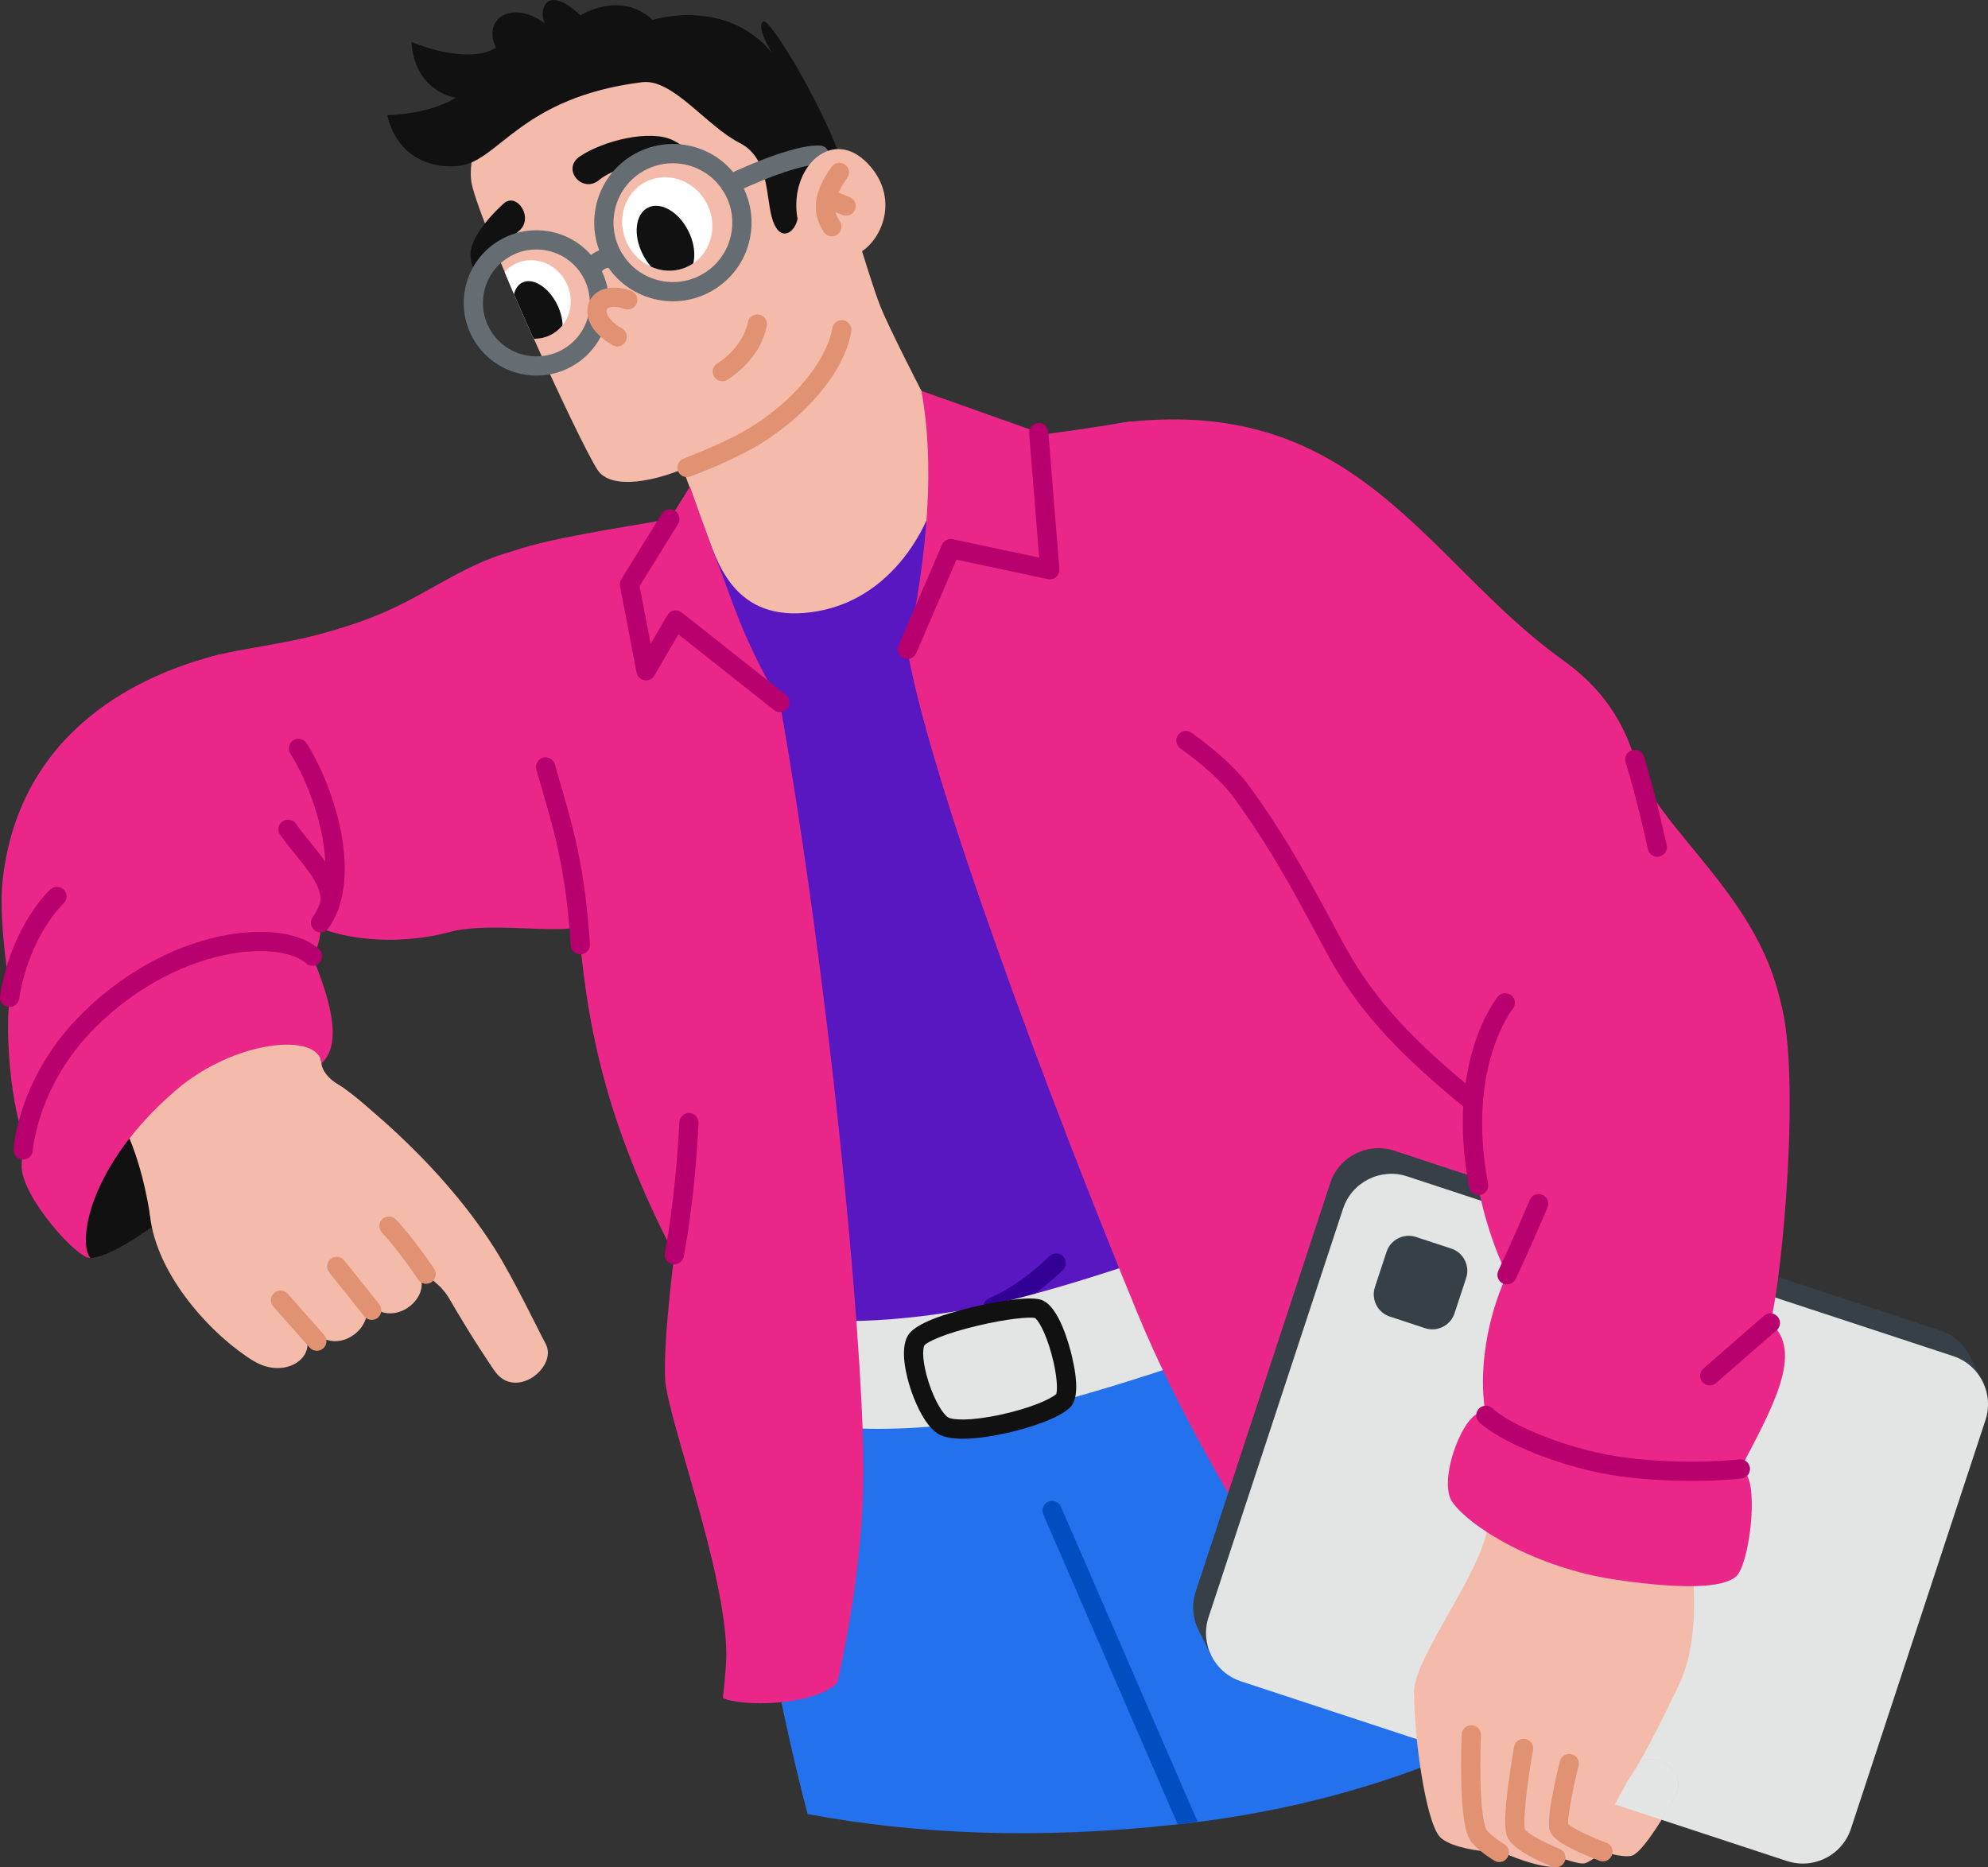 <svg height="1456.284" viewBox="0 0 1550.323 1456.284" width="1550.323" xmlns="http://www.w3.org/2000/svg" xmlns:xlink="http://www.w3.org/1999/xlink"><rect x="0" y="0" width="1550.323" height="1456.284" fill="#333333" stroke="none"/><clipPath id="a"><path d="m384.499 189.958c9.053 23.368 23.355 56.092 36.671 85.437 19.349 42.64 53.218-24.853 40.99-57.076-18.87-49.725-84.161-45.14-77.661-28.36z"/></clipPath><clipPath id="b"><ellipse cx="415.737" cy="233.638" rx="29.217" ry="30.986" transform="matrix(.894 -.447 .447 .894 -60.592 210.521)"/></clipPath><clipPath id="c"><ellipse cx="520.609" cy="174.719" rx="34.768" ry="36.874" transform="matrix(.894 -.447 .447 .894 -23.186 251.191)"/></clipPath><path d="m1255.166 1302.483c-85.94 58.56-192.43 102.12-321.17 118.48-3.16.4-6.32.78-9.5 1.15-2.02.23-4.04.46-6.06.68-109.05 12.07-203.7 7.73-288.6-7.97-19.68-74.37-66.16-275.62-32.58-384.79 25.66-85.18 418.17-194.11 494.63-121.63 39.53 37.48 65.32 91.811 102.81 188.09 16.07 41.26 51.11 170.97 60.47 205.99z" fill="#2471ed"/><path d="m933.996 1420.964c-3.16.4-6.32.78-9.5 1.15-2.02.23-4.04.46-6.06.68l-104.84-241.75c-1.65-3.8.09-8.21 3.89-9.86s8.22.1 9.87 3.9z" fill="#004ebf"/><path d="m566.383 396.483c-29.256 11.175-148.674 48.472-144.675 78.28 3.998 29.808 106.162 518.095 175.549 555.272s141.252 3.581 176.867-10.537c37.123 8.32 114.019-10.015 166.647-42.818 0 0 147.283-26.352 151.114-68.277 7.391-80.871-69.612-195.631-116.761-341.38-23.84-73.697-70.659-200.017-108.573-214.965-37.913-14.948-116.937 16.313-116.937 16.313z" fill="#5917c1"/><path d="m774.126 1027c-2.935 0-5.72-1.733-6.923-4.61-1.597-3.822.206-8.215 4.027-9.812 24.816-10.373 46.915-32.61 47.135-32.833 2.909-2.949 7.657-2.983 10.606-.074 2.949 2.908 2.982 7.657.074 10.606-.986 1-24.464 24.619-52.03 36.141-.945.395-1.926.582-2.89.582z" fill="#330096"/><path d="m718.557 304.857s-25.237-48.854-31.979-65.874c-9.542-24.089-30.859-98.939-30.859-98.939-26.965-40.751-95.377-.512-136.129 26.452-40.751 26.965-51.928 79.859-15.963 120.611 0 0 36.378 98.778 48.453 131.722 9.1 24.829 24.414 68.575 85.352 57.884 63.382-11.12 92.853-75.424 95.826-107.949 1.931-21.124-1.836-44.467-14.7-63.908z" fill="#f4bbab"/><path d="m367.388 140.35c2.414 25.764 84.95 206.288 98.894 226.547 19.866 28.864 130.881-14.478 184.391-97.62 30.584-47.521-10.111-163.7-73.827-208.112-79.092-55.13-216.286 6.314-209.459 79.185z" fill="#f4bbab"/><path d="m404.711 180.113c11.991-10.01-1.545-30.339-11.701-21.551-6.384 5.524-25.699 24.684-26.059 39.331-.234 9.498 4.064 18.479 11.683 8.697s14.577-16.877 26.076-26.477z" fill="#111"/><path d="m467.076 140.521c-13.149 10.62-29.521-8.749-14.791-18.598 18.706-12.508 54.993-21.116 72.39-12.586 17.396 8.53 15.418 17.373 3.014 16.997s-42.996-.042-60.612 14.186z" fill="#111"/><path d="m622.19 169.661c-1.849 11.809-13.417 19.612-19.392 2.77s-1.881-48.712-25.943-60.926c-26.117-13.257-52.19-50.396-76.129-47.404-94.526 11.812-111.434 61.279-142.359 65.229-18.339 2.343-48.039-3.94-56.384-39.584 0 0 31.955-.114 53.508-13.553 0 0-31.88-3.936-34.647-43.5 0 0 42.4 18.542 65.951 4.634-11.106-23.325 13.029-37.699 38.056-19.13-5.167-10.654 1.273-31.468 27.78-6.161 0 0 30.757-20.059 56.371 3.509 0 0 56.693-18.177 93.029 25.66 0 0-12.988-20.752-6.765-24.501 6.224-3.749 69.641 104.404 66.021 136.135s-39.099 16.823-39.099 16.823z" fill="#111"/><path d="m524.867 234.982c-3.974 0-7.977-.387-11.964-1.172-16.074-3.162-29.955-12.394-39.085-25.996s-12.417-29.945-9.256-46.02c3.162-16.074 12.395-29.955 25.996-39.085 13.602-9.13 29.945-12.417 46.02-9.256 16.074 3.162 29.955 12.394 39.085 25.996s12.417 29.945 9.256 46.019c-3.162 16.074-12.395 29.955-25.996 39.085-10.228 6.866-22.007 10.427-34.055 10.427zm-.197-107.667c-8.878 0-17.844 2.54-25.752 7.849-21.212 14.239-26.885 43.079-12.646 64.291 6.897 10.275 17.383 17.25 29.526 19.638 12.144 2.389 24.49-.095 34.764-6.992 10.275-6.897 17.25-17.384 19.638-29.526s-.094-24.489-6.992-34.764c-8.93-13.302-23.606-20.495-38.538-20.495z" fill="#656c72"/><path d="m418.404 292.919c-18.268 0-36.219-8.797-47.144-25.072-8.438-12.57-11.476-27.673-8.554-42.527s11.454-27.682 24.023-36.12c12.57-8.438 27.673-11.475 42.527-8.553s27.682 11.454 36.12 24.023c17.418 25.948 10.478 61.229-15.47 78.647-9.674 6.493-20.645 9.602-31.503 9.602zm-.172-98.35c-8.188 0-16.191 2.42-23.142 7.086-9.243 6.205-15.517 15.637-17.666 26.561-2.148 10.923.085 22.029 6.29 31.272 12.808 19.081 38.752 24.183 57.833 11.376 19.081-12.808 24.184-38.752 11.376-57.833-6.205-9.243-15.637-15.517-26.561-17.665-2.708-.533-5.43-.796-8.13-.796z" fill="#656c72"/><path d="m461.423 219.725c-.192 0-.386-.008-.581-.022-4.13-.316-7.222-3.92-6.905-8.051.675-8.814 7.967-14.848 14.895-16.918 6.928-2.069 13.5-.415 17.152 4.319 2.53 3.28 1.921 7.99-1.358 10.519-3.055 2.356-7.349 1.99-9.967-.719h-.019c-.761 0-2.354.325-3.874 1.41-1.112.794-1.813 1.741-1.873 2.533-.301 3.935-3.588 6.928-7.47 6.928z" fill="#656c72"/><path d="m569.44 151.13c-2.792 0-5.473-1.566-6.764-4.251-1.795-3.733-.225-8.214 3.508-10.01 23.799-11.446 57.307-24.426 73.396-23.349 4.133.277 7.258 3.852 6.981 7.985-.278 4.133-3.858 7.259-7.985 6.981-10.365-.697-38.063 8.516-65.892 21.9-1.048.504-2.155.743-3.245.743z" fill="#656c72"/><path d="m621.2 165.151c-3.204-36.641 28.618-65.955 55.711-37.396 27.093 28.558 8.785 66.201-13.272 72.292s-40.406-11.653-42.439-34.895z" fill="#f4bbab"/><path d="m648.719 184.328c-2.416 0-4.787-1.164-6.234-3.321-10.047-14.967-8.073-31.636 6.038-50.961 2.442-3.345 7.134-4.078 10.48-1.634 3.345 2.443 4.077 7.135 1.634 10.48-13.095 17.934-9.924 27.46-5.698 33.755 2.309 3.439 1.392 8.099-2.047 10.407-1.283.861-2.736 1.274-4.173 1.274z" fill="#e09273"/><path d="m659.853 168.22c-.953 0-1.92-.183-2.856-.568l-14.19-5.851c-3.83-1.579-5.654-5.963-4.075-9.793 1.579-3.829 5.962-5.653 9.792-4.075l14.19 5.851c3.83 1.579 5.654 5.963 4.075 9.793-1.193 2.894-3.989 4.643-6.937 4.643z" fill="#e09273"/><path d="m563.311 297.305c-2.497 0-4.938-1.246-6.362-3.517-2.2-3.51-1.139-8.138 2.371-10.338 9.699-6.08 21.076-17.731 23.921-32.196.799-4.065 4.743-6.71 8.807-5.911s6.711 4.742 5.911 8.806c-4.743 24.113-24.675 38.251-30.671 42.01-1.238.776-2.616 1.146-3.977 1.146z" fill="#e09273"/><path d="m535.725 372.123c-3.049 0-5.915-1.873-7.035-4.899-1.438-3.885.546-8.199 4.431-9.637.329-.122 33.13-12.322 53.043-24.82 38.739-24.314 59.509-56.084 62.908-76.785.671-4.088 4.53-6.857 8.616-6.186 4.087.671 6.856 4.529 6.186 8.616-4.814 29.32-32.187 63.493-69.736 87.06-21.238 13.329-54.41 25.664-55.812 26.183-.857.317-1.737.468-2.601.468z" fill="#e09273"/><g clip-path="url(#a)"><ellipse cx="415.737" cy="233.638" fill="#fff" rx="29.217" ry="30.986" transform="matrix(.894 -.447 .447 .894 -60.592 210.521)"/><g clip-path="url(#b)"><ellipse cx="419.694" cy="244.848" fill="#111" rx="16.702" ry="27.279" transform="matrix(.894 -.447 .447 .894 -65.187 213.473)"/></g></g><ellipse cx="520.609" cy="174.719" fill="#fff" rx="34.768" ry="36.874" transform="matrix(.894 -.447 .447 .894 -23.186 251.191)"/><g clip-path="url(#c)"><ellipse cx="519.242" cy="189.202" fill="#111" rx="19.994" ry="30.474" transform="matrix(.894 -.447 .447 .894 -29.805 252.108)"/></g><path d="m489.563 233.849c-25.842-9.199-34.263 14.093-8.21 28.787" fill="#f4bbab"/><path d="m481.346 270.138c-1.248 0-2.513-.312-3.678-.969-18.471-10.418-22.39-24.62-18.081-34.073 3.882-8.513 15.434-14.384 32.49-8.312 3.902 1.389 5.939 5.679 4.55 9.581s-5.678 5.939-9.581 4.551c-8.088-2.879-12.944-1.497-13.812.403-1.189 2.608 1.74 9.111 11.801 14.785 3.608 2.035 4.883 6.609 2.848 10.217-1.378 2.443-3.921 3.817-6.54 3.817z" fill="#e09273"/><path d="m1138.311 969.909c-74.06 48-258.57 112.94-360.59 135.04-79.71 17.26-178.23 8.94-191.97-10.47 1.89-23.23 5.55-45.07 11.51-64.44.51-1.68 1.16-3.38 1.96-5.08 15.48 3.5 67.88 12.11 158.58-4.45 96.72-17.65 281.18-91.41 333.4-112.74.23.21.46.42.68.63 17.42 16.51 32.17 36.3 46.43 61.51z" fill="#e3e5e5"/><path d="m750.811 1122.078c-7.66 0-14.647-1.032-19.304-3.894-11.689-7.184-19.487-29.07-21.599-35.607-2.787-8.625-8.549-29.89-1.884-41.027 4.659-7.786 21.547-15.213 50.194-22.074 4.2-1.006 41.384-9.714 53.638-5.785 13.74 4.407 21.897 34.804 24.069 44.015 4.901 20.778 4.423 34.207-1.419 39.913-8.835 8.629-31.583 16.041-49.925 20.099-8.918 1.973-22.121 4.361-33.77 4.361zm-29.941-72.783c-1.591 2.768-1.613 13.429 3.311 28.67 4.792 14.834 11.264 25.032 15.18 27.439 3.344 2.056 17.285 3.13 41.979-2.333 21.638-4.787 37.482-11.524 42.349-15.87 1.037-2.734 1.01-14.075-3.652-31.113-5.029-18.379-10.89-26.945-12.888-28.151-3.811-1.059-21.198.39-44.603 5.928-26.668 6.31-39.69 12.799-41.676 15.43zm102.718 38.138s0 0 0 0zm-109.129-42.032h.01z" fill="#111"/><path d="m399.056 430.115c-42.756 11.669-70.133 38.077-118.248 54.787s-70.988 16.939-109.698 25.519c-54.354 12.047-65.265 76.364-50.529 103.815 30.083 56.04 91.241 94.239 130.215 109.892 23.15 9.297 62.771 12.703 99.748 2.78 29.466-7.908 78.668.657 97.853-3.449 98.8-21.142 9.407-309.377-49.341-293.344z" fill="#ea2688"/><path d="m449.364 701.212c6.337 76.249 13.544 155.65 76.496 277.324 0 0-8.695 66.831-7.174 96.932s46.927 148.035 47.737 214.042c.131 10.651-2.712 34.709-2.712 34.709 13.763 6.774 69.733 6.774 89.233-11.651 11.344-50.617 20.952-111.799 20.376-172.367-1.011-106.273-27.086-376.863-65.205-592.427-69.278-81.809-72.429-145.605-72.429-145.605-34.062 7.16-102.685 15.768-136.629 27.945-33.944 12.178 43.971 194.848 50.308 271.097z" fill="#ea2688"/><path d="m452.55 744.331c-3.924 0-7.224-3.051-7.478-7.023-3.685-57.746-12.611-88.319-22.061-120.688-1.56-5.343-3.172-10.867-4.737-16.451-1.117-3.989 1.21-8.128 5.199-9.245s8.127 1.21 9.245 5.199c1.542 5.505 3.143 10.989 4.691 16.293 9.263 31.727 18.84 64.534 22.631 123.936.264 4.134-2.874 7.698-7.007 7.962-.163.01-.324.015-.485.015z" fill="#b7006d"/><path d="m525.869 986.036c-.49 0-.986-.048-1.484-.148-4.061-.815-6.692-4.768-5.878-8.829.083-.413 8.322-42.022 11.276-101.932.204-4.137 3.723-7.324 7.86-7.122 4.137.204 7.326 3.723 7.122 7.86-3.013 61.114-11.204 102.418-11.551 104.146-.715 3.562-3.846 6.024-7.345 6.024z" fill="#b7006d"/><path d="m538.063 379.426-47.198 76.26 12.933 67.418 23.157-39.593 81.16 64.263c-31.113-54.321-36.478-78.609-51.197-116.095-6.178-15.733-18.855-52.253-18.855-52.253z" fill="#ea2688"/><path d="m608.11 555.274c-1.631 0-3.273-.529-4.651-1.62l-74.391-58.902-18.797 32.139c-1.578 2.697-4.665 4.133-7.742 3.606-3.08-.528-5.509-2.91-6.098-5.979l-12.933-67.418c-.354-1.847-.001-3.76.988-5.36l31.526-50.938c2.18-3.522 6.801-4.611 10.325-2.43 3.522 2.18 4.61 6.802 2.43 10.324l-29.987 48.451 8.62 44.94 13.078-22.361c1.097-1.875 2.953-3.183 5.088-3.584 2.133-.402 4.339.142 6.042 1.491l81.161 64.263c3.248 2.571 3.795 7.288 1.224 10.536-1.48 1.869-3.672 2.844-5.885 2.844z" fill="#b7006d"/><path d="m878.779 329.147c-48.224 8.126-138.829 19.46-138.829 19.46-1.24 59.266-8.654 87.436-32.368 157.827 17.498 102.575 112.84 356.037 179.389 517.546 30.292 73.518 74.304 149.144 113.27 209.733 86.336-32.306 163.745-76.269 223.826-138.341-40.106-82.494-22.593-189.243-67.631-273.798-16.693-31.34-60.039-54.367-94.343-114.045-56.443-98.193-135.089-386.507-183.314-378.381z" fill="#ea2688"/><path d="m718.557 304.857 91.478 32.487 8.652 106.977-77.226-16.457-33.88 78.57c15.867-75.158 21.526-143.655 10.975-201.576z" fill="#ea2688"/><path d="m707.579 513.935c-.991 0-1.999-.198-2.966-.615-3.804-1.64-5.558-6.053-3.917-9.857l33.88-78.57c1.416-3.284 4.953-5.111 8.45-4.365l67.375 14.358-7.84-96.938c-.334-4.129 2.742-7.746 6.871-8.08 4.126-.336 7.746 2.743 8.08 6.871l8.652 106.977c.191 2.362-.746 4.676-2.526 6.24-1.78 1.563-4.196 2.194-6.513 1.7l-71.211-15.175-31.444 72.922c-1.223 2.836-3.987 4.532-6.891 4.532z" fill="#b7006d"/><path d="m1539.425 1080.847h.003s-10-20.001-10-20.001h-.002c-3.69-7.379-10.206-13.344-18.664-16.128l-425.773-140.157c-16.831-5.54-34.967 3.613-40.508 20.444l-104.877 318.6c-2.757 8.374-1.874 17.071 1.781 24.38h-.003s10 20.001 10 20.001h.002s588.041-207.139 588.041-207.139z" fill="#374047"/><path d="m951.385 1295.486c-2.765 0-5.406-1.535-6.712-4.146l-10-20c-.032-.064-.063-.129-.094-.194-4.619-9.362-5.366-19.966-2.101-29.886l104.877-318.6c6.825-20.732 29.246-32.048 49.977-25.223l425.773 140.157c10.025 3.3 18.159 10.292 22.927 19.701.035.065.069.13.102.196l10 20c.99 1.98 1.055 4.296.177 6.329-.837 1.937-2.449 3.427-4.435 4.114l-587.967 207.112c-.83.297-1.684.44-2.525.44zm-3.208-30.68 6.954 13.907 573.787-202.117-6.108-12.217c-.031-.059-.062-.118-.092-.178-2.953-5.906-8.031-10.295-14.3-12.359l-425.773-140.157c-12.877-4.239-26.8 2.789-31.039 15.665l-104.877 318.6c-2.042 6.202-1.557 12.836 1.365 18.68.029.058.058.116.085.175z" fill="#374047"/><rect fill="#e3e5e5" height="512.418" rx="32.085" transform="matrix(.313 -.95 .95 .313 -269.033 1997.037)" width="399.587" x="1045.611" y="928.207"/><path d="m1405.892 1453.399c-4.164 0-8.347-.665-12.417-2.005l-425.773-140.156c-20.732-6.825-32.047-29.245-25.223-49.978l104.877-318.6c6.826-20.733 29.248-32.047 49.978-25.223l425.772 140.156c10.043 3.306 18.198 10.326 22.962 19.765s5.566 20.17 2.261 30.212l-104.877 318.6c-3.306 10.043-10.325 18.198-19.765 22.962-5.614 2.833-11.685 4.266-17.796 4.266zm-320.917-522.948c-10.33 0-19.969 6.566-23.371 16.9l-104.877 318.599c-4.239 12.876 2.789 26.801 15.665 31.04l425.773 140.156c6.237 2.053 12.901 1.554 18.764-1.404s10.222-8.023 12.275-14.261l104.877-318.599c2.054-6.238 1.555-12.902-1.404-18.764s-8.023-10.222-14.261-12.275l-425.772-140.156c-2.542-.837-5.127-1.235-7.669-1.235z" fill="#e3e5e5"/><rect fill="#374047" height="50.345" rx="10.695" transform="matrix(.313 -.95 .95 .313 -188.71 1739.749)" width="50.345" x="1082.612" y="975.098"/><path d="m1116.996 1036.745c-1.881 0-3.793-.294-5.676-.914l-27.503-9.053c-9.529-3.137-14.73-13.442-11.594-22.972l9.054-27.503c1.52-4.616 4.746-8.365 9.085-10.554 4.338-2.19 9.271-2.558 13.887-1.039l27.503 9.053c4.616 1.52 8.364 4.746 10.554 9.085s2.559 9.271 1.039 13.887l-9.053 27.503c-2.518 7.648-9.652 12.508-17.296 12.508zm-18.435-57.95c-.635 0-1.144.194-1.441.345-.441.223-1.235.76-1.595 1.853l-9.054 27.503c-.551 1.673.362 3.483 2.036 4.034l27.503 9.053c1.672.552 3.483-.362 4.034-2.036l9.053-27.503c.36-1.094.041-1.997-.182-2.438s-.76-1.235-1.854-1.595l-27.503-9.053c-.355-.117-.691-.162-.998-.162z" fill="#374047"/><g fill="#f4bbab"><path d="m1160.108 1190.363 10.386-145.951c8.053-96.76 184.747-82.055 176.694 14.705l-28.028 155.326c-13.075 86.359-172.127 62.279-159.052-24.08z"/><path d="m1160.108 1190.363c-4.338 35.72-57.677 102.575-57.362 129.148.305 25.69 150.053 91.516 163.004 74.456 7.642-10.066 19.915-30.331 43.088-78.904 11.986-25.123 14.633-56.154 10.321-100.62-6.305-65.017-159.052-24.08-159.052-24.08z"/><path d="m1102.747 1319.512c.001 35.952 8.982 99.543 19.688 112.576 10.707 13.033 68.313 17.378 81.612 6.584 5.966-4.842 6.928-47.476 7.312-58.016.962-26.394-35.849-30.505-39.167-3.474-2.285 18.619-3.318 27.03-3.318 27.03l-11.204-.42-.969-48.005-53.955-36.275z"/><path d="m1147.412 1352.989c-3.068 16.585 1.457 70.196 6.6 79.781 5.129 9.558 51.152 26.649 60.635 22.543 6.684-2.895 25.035-29.427 29.66-35.826 13.621-18.846-17.346-42.499-33.013-22.602-14.821 18.821-13.849 16.165-13.849 16.165l-8.072-6.208 4.918-41.594-46.879-12.258z"/><path d="m1188.133 1363.637c-3.787 14.067-8.333 60.448-5.448 66.671s45.73 25.449 53.684 22.734 28.803-21.515 34.035-26.368c14.992-13.906-9.607-41.267-29.802-23.946-5.813 4.985-13.259 11.688-13.259 11.688l-7.114-3.493 10.71-33.196-42.806-14.091z"/><path d="m1223.805 1375.379c-4.039 11.737-8.273 40.676-8.116 49.777.156 9.101 48.664 26.645 58.057 21.625s27.654-36.063 32.962-46.48c10.625-20.855-21.348-39.057-32.264-20.583-5.986 10.129-10.695 19.746-10.695 19.746l10.695-19.746-50.638-4.338z"/></g><path d="m1169.223 1452.201c-1.284 0-2.584-.33-3.773-1.024-.393-.229-9.692-5.701-16.868-13.233-3.777-3.965-8.218-13.088-9.035-48.741-.429-18.704.34-35.835.373-36.555.189-4.138 3.702-7.342 7.834-7.149 4.138.189 7.339 3.697 7.15 7.834-.008.167-.759 16.941-.376 34.861.71 33.191 4.529 38.914 4.962 39.458 5.632 5.91 13.455 10.532 13.533 10.579 3.569 2.095 4.77 6.688 2.678 10.26-1.396 2.383-3.903 3.712-6.478 3.712z" fill="#e09273"/><path d="m1213.332 1456.286c-.907 0-1.83-.166-2.726-.516-6.567-2.564-28.454-11.703-34.365-21.624-2.329-3.907-3.96-11.615-.168-41.305 1.995-15.62 4.569-29.935 4.678-30.537.735-4.076 4.638-6.784 8.712-6.049 4.076.735 6.785 4.636 6.049 8.712-4.545 25.197-8.105 55.781-6.251 61.71 2.589 3.793 15.798 10.815 26.803 15.12 3.857 1.508 5.762 5.858 4.254 9.715-1.157 2.961-3.988 4.772-6.987 4.772zm-24.015-29.442s0 0 0 0z" fill="#e09273"/><path d="m1250.035 1451.675c-.868 0-1.749-.151-2.61-.471-.341-.126-8.452-3.148-16.957-7.105-16.384-7.625-20.636-12.245-21.979-16.838-3.12-10.671 7.996-53.575 8.116-53.984 1.161-3.976 5.329-6.257 9.302-5.096 3.976 1.161 6.258 5.326 5.097 9.302-2.176 7.451-8.622 37.691-8.15 45.042 3.167 3.098 16.577 9.706 29.795 14.619 3.882 1.443 5.86 5.76 4.417 9.642-1.123 3.021-3.986 4.89-7.031 4.89zm-27.101-28.434h.01z" fill="#e09273"/><path d="m1277.491 1375.924c-3.391 5.795-6.245 10.28-8.688 13.817-3.196 5.838-6.709 12.423-9.406 17.517l36.412 11.986c4.745-7.61 8.818-14.862 10.897-18.944 9.761-19.159-16.427-36.075-29.216-24.376z" fill="#e3e5e5"/><path d="m878.779 329.147c180.919-19.869 233.181 108.564 338.877 184.822 16.841 12.15 44.421 34.382 57.208 78.305 15.373 52.803 95.073 103.413 113.698 189.258 12.041 55.499-126.466 141.137-210.07 93.818-112.122-63.461-139.21-143.324-169.767-195.338-24.183-41.164-41.877-73.281-83.894-102.467-63.261-43.942-142.033-237.857-46.053-248.398z" fill="#ea2688"/><path d="m1147.04 865.62c-1.667 0-3.344-.553-4.736-1.688-55.626-45.376-85.053-78.538-108.574-122.356-27.664-51.538-42.903-79.927-71.393-119.356-13.611-18.837-41.503-38.321-41.783-38.515-3.402-2.363-4.244-7.037-1.881-10.438 2.363-3.402 7.036-4.244 10.438-1.881 1.229.854 30.29 21.16 45.384 42.049 29.076 40.239 45.402 70.655 72.452 121.047 22.489 41.895 50.903 73.83 104.839 117.827 3.21 2.618 3.689 7.343 1.071 10.552-1.482 1.817-3.64 2.76-5.816 2.76z" fill="#b7006d"/><path d="m1292.432 668.213c-3.466 0-6.579-2.416-7.329-5.942-.079-.373-8.03-37.603-17.402-67.772-1.229-3.956.982-8.158 4.938-9.387 3.956-1.23 8.158.982 9.388 4.938 9.579 30.837 17.668 68.723 17.749 69.102.861 4.052-1.725 8.034-5.776 8.896-.525.112-1.05.166-1.567.166z" fill="#b7006d"/><path d="m1278.015 711.255c34.656-5.745 92.94 8.424 110.547 70.277 15.904 55.871 1.539 213.617-7.962 250.275 27.175 22.16.345 68.293-23.402 113.841-21.73 41.679-177.041 10.531-190.293-16.514-20-40.816-7.938-101.594 8.332-134.907 0 0-47.338-91.283-17.216-180.106 23.642-69.714 85.337-97.12 119.993-102.865z" fill="#ea2688"/><path d="m1175.232 1001.729c-1.067 0-2.15-.229-3.18-.712-3.75-1.759-5.364-6.225-3.605-9.975 12.365-26.362 24.435-54.967 24.556-55.253 1.608-3.817 6.006-5.607 9.824-3.999 3.817 1.609 5.607 6.007 3.999 9.824-.122.289-12.307 29.169-24.798 55.798-1.276 2.72-3.977 4.317-6.795 4.317z" fill="#b7006d"/><path d="m1153.095 932.029c-3.523 0-6.665-2.494-7.356-6.083-18.606-96.602 20.608-146.53 22.287-148.608 2.603-3.223 7.324-3.725 10.547-1.122 3.216 2.598 3.723 7.307 1.137 10.529-.193.245-9.275 11.894-16.14 34.261-6.381 20.793-12.1 55.386-3.102 102.103.783 4.067-1.879 8-5.946 8.783-.479.092-.957.137-1.427.137z" fill="#b7006d"/><path d="m1333.323 1080.486c-2.086 0-4.161-.865-5.644-2.557-2.73-3.115-2.417-7.854.697-10.583 24.046-21.074 47.086-41.011 47.316-41.21 3.132-2.71 7.869-2.368 10.579.765 2.71 3.132 2.368 7.869-.765 10.579-.229.198-23.235 20.106-47.244 41.147-1.423 1.247-3.186 1.86-4.94 1.86z" fill="#b7006d"/><path d="m1158.75 1103.788c-12.954-13.055-38.843 48.92-26.302 67.422s63.635 51.43 128.171 60.862c52.109 7.615 82.785 6.289 93.038-2.386s17.652-67.439 7.94-80.315c-5.794-7.682-30.532 3.629-90.476-4.549-74.652-10.185-102.173-30.756-112.372-41.034z" fill="#ea2688"/><path d="m1319.155 1154.958c-15.033 0-33.379-.76-53.153-3.252-46.066-5.805-95.283-26.618-112.347-42.414-3.04-2.814-3.223-7.559-.409-10.599 2.813-3.039 7.559-3.223 10.599-.409 15.042 13.923 61.465 33.175 104.033 38.54 47.775 6.02 88.042 1.423 88.443 1.376 4.119-.484 7.84 2.458 8.325 6.571s-2.455 7.84-6.567 8.326c-1.028.121-16.185 1.862-38.923 1.862z" fill="#b7006d"/><path d="m70.474 980.992c35.345 0 165.254-120.177 180.274-151.591 15.92-33.297-64.28-53.217-130.939 5.645-62.552 55.236-66.815 145.946-49.335 145.946z" fill="#111"/><path d="m213.311 835.244c39.794-12.89 87.592 37.631 114.444 76.163 20.258 29.069-84.707 136.789-116.706 114.23-35.385-24.946-44.573-34.985-75.492-66.976-8.913-9.222-16.722-8.317-14.634-22.704 4.592-31.651 39.579-83.607 92.389-100.713z" fill="#f4bbab"/><path d="m266.41 847.546s72.648 52.121 119.673 126.699c14.589 23.138 33.605 63.011 39.415 73.733 9.78 18.051-23.719 44.774-39.973 20.952-15.7-23.01-29.085-45.635-34.819-55.549-2.045-3.537-4.51-6.811-7.338-9.76l-122.465-109.633z" fill="#f4bbab"/><path d="m238.045 871.101s83.155 112.76 88.964 123.482c9.78 18.051-21.642 43.216-39.973 20.952-17.546-21.311-92.451-111.91-92.451-111.91l43.459-32.525z" fill="#f4bbab"/><path d="m197.551 896.213s80.746 109.348 86.556 120.07c9.78 18.051-21.642 43.216-39.973 20.952-17.546-21.311-94.027-111.74-94.027-111.74z" fill="#f4bbab"/><path d="m189.86 976.46c17.514 24.185 41.965 53.225 47.774 63.947 9.78 18.051-15.32 35.915-39.973 20.952-30.641-18.598-75.806-65.584-80.761-114.121-1.365-13.369 6.845-34.262 21.15-34.012 7.33.128 11.477 7.536 51.809 63.233z" fill="#f4bbab"/><path d="m266.41 847.546c-15.945-9.033-15.662-18.145-15.662-18.145l-31.855-175.823c-8.34-68.942-182.806-59.804-180.417 27.799 2.065 75.723 52.141 182.634 60.481 201.677 5.597 12.779 13.091 33.232 17.945 64.185 1.537 9.804 22.995 44.357 102.843-3.165 46.008-27.382 62.61-87.494 46.666-96.527z" fill="#f4bbab"/><path d="m247.089 1053.478c-2.071 0-4.133-.853-5.615-2.524l-28.355-31.98c-2.748-3.099-2.463-7.839.636-10.587 3.1-2.749 7.84-2.463 10.587.636l28.355 31.98c2.748 3.099 2.463 7.839-.636 10.587-1.428 1.266-3.204 1.888-4.973 1.888z" fill="#e09273"/><path d="m289.902 1029.375c-2.204 0-4.386-.966-5.867-2.823l-27.304-34.219c-2.583-3.238-2.053-7.957 1.185-10.54s7.958-2.052 10.54 1.185l27.304 34.219c2.583 3.238 2.053 7.957-1.185 10.54-1.381 1.102-3.033 1.638-4.673 1.638z" fill="#e09273"/><path d="m332.315 1001.221c-2.422 0-4.8-1.172-6.246-3.338-.153-.229-15.439-23.071-28.177-36.503-2.851-3.006-2.725-7.753.281-10.603 3.005-2.85 7.752-2.724 10.603.281 13.628 14.371 29.119 37.521 29.771 38.5 2.298 3.446 1.369 8.102-2.077 10.401-1.279.854-2.726 1.262-4.156 1.262z" fill="#e09273"/><path d="m171.11 510.421c-59.921 14.858-155.023 57.504-168.891 174.51-3.34 28.178 2.832 67.962 5.516 91.106-4.265 30.023 1.061 89.782 12.553 115.511 11.229 25.141 17.68 36.644 17.68 36.644s5.668-150.218 209.918-156.89c0 0 7.891 5.364-4.155-25.582 5.167-7.595 7.118-19.715 6.2-26.083 9.15-12.83 10.976-30.426 11.123-37.021 2.189-97.892-89.944-172.196-89.944-172.196z" fill="#ea2688"/><path d="m249.924 727.138c-1.514 0-3.042-.457-4.365-1.406-3.366-2.414-4.137-7.1-1.723-10.466 21.915-30.552 3.942-93.724-17.458-127.581-2.213-3.501-1.168-8.134 2.333-10.347 3.503-2.213 8.134-1.168 10.347 2.333 12.464 19.72 22.605 46.093 27.127 70.547 3.999 21.625 5.482 51.982-10.161 73.791-1.465 2.042-3.766 3.129-6.101 3.129z" fill="#b7006d"/><path d="m250.748 829.402c7.521-7.228 16.361-22.96-2.863-72.58-12.691-32.757-134.331-24.354-197.147 60.19-32.351 43.542-33.592 81.503-33.842 92.344-.544 23.535 44.117 73.437 53.578 71.637-9.695-10.648-2.981-70.602 66.455-130.53 45.981-39.685 112.054-45.717 113.819-21.06z" fill="#ea2688"/><path d="m18.096 904.311c-.153 0-.307-.005-.462-.014-4.128-.251-7.274-3.789-7.032-7.918.136-2.318 3.913-57.336 54.18-106.731 30.5-29.97 68.142-51.019 105.993-59.268 33.34-7.266 63.219-3.523 77.974 9.769 3.078 2.772 3.325 7.515.553 10.592-2.771 3.078-7.515 3.325-10.592.553-9.062-8.163-32.594-13.264-64.741-6.258-35.123 7.655-70.166 27.298-98.673 55.312-45.958 45.161-49.688 96.416-49.721 96.928-.25 3.973-3.552 7.036-7.48 7.036z" fill="#b7006d"/><path d="m256.853 713.826c-.556 0-1.119-.062-1.684-.192-4.037-.926-6.56-4.949-5.633-8.987 2.598-11.326-7.948-24.355-19.114-38.149-4.012-4.957-8.161-10.083-11.931-15.4-2.396-3.379-1.599-8.06 1.78-10.456 3.379-2.395 8.061-1.599 10.456 1.781 3.493 4.927 7.489 9.864 11.354 14.638 12.933 15.977 26.305 32.498 22.075 50.94-.796 3.473-3.885 5.825-7.303 5.825z" fill="#b7006d"/><path d="m7.509 785.301c-.393 0-.791-.031-1.191-.095-4.09-.653-6.877-4.498-6.224-8.588 8.745-54.804 38.044-81.906 39.287-83.033 3.068-2.782 7.812-2.55 10.594.519 2.778 3.064 2.551 7.798-.505 10.582-.44.407-26.724 25.166-34.563 74.296-.589 3.69-3.776 6.319-7.397 6.319z" fill="#b7006d"/></svg>